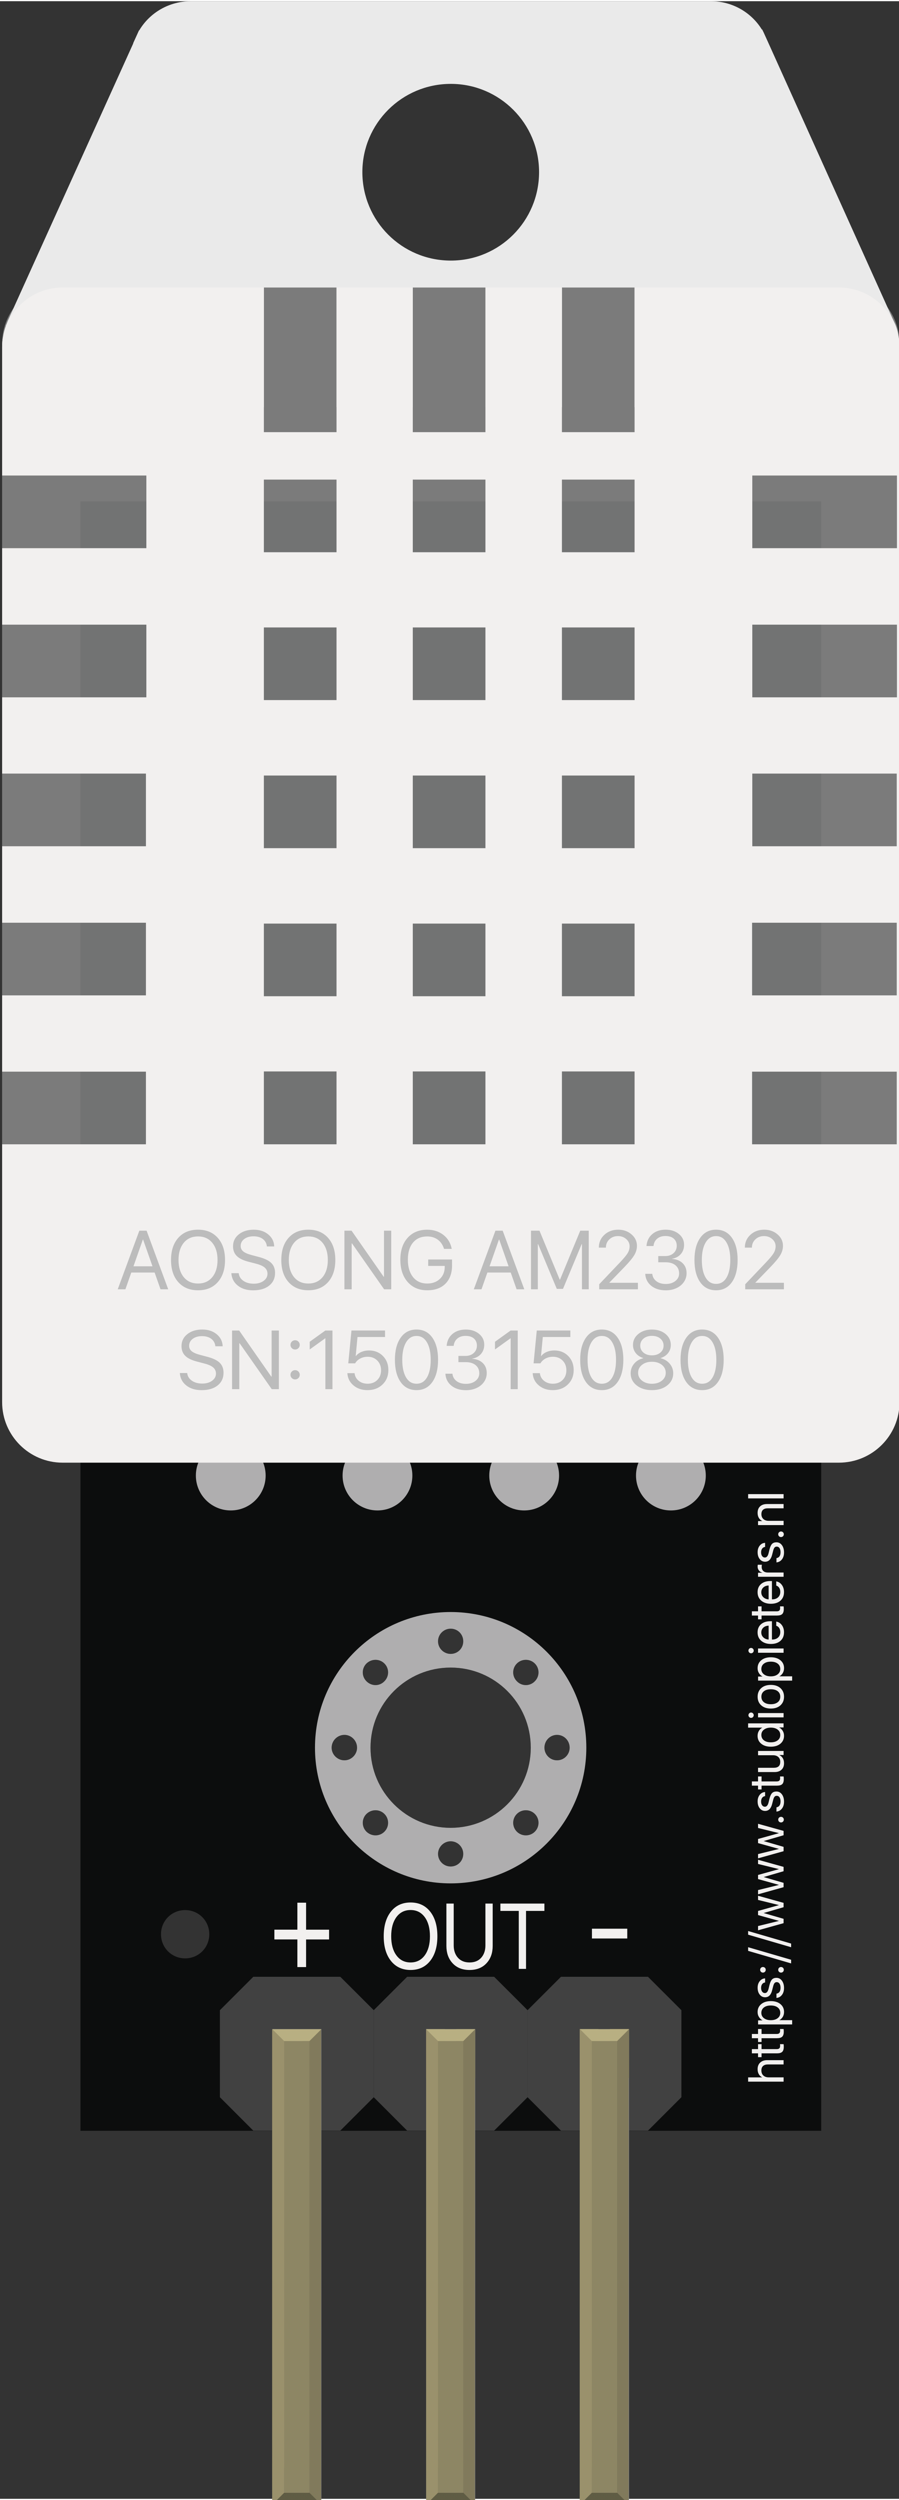 <?xml version='1.0' encoding='utf-8'?>
<!DOCTYPE svg>
<!-- Generator: Adobe Illustrator 23.0.2, SVG Export Plug-In . SVG Version: 6.00 Build 0)  -->
<svg xmlns="http://www.w3.org/2000/svg" version="1.1" x="0px" gorn="0" y="0px" id="Layer_1" viewBox="0 0 42.076 116.894"  xmlns:xml="http://www.w3.org/XML/1998/namespace" baseProfile="basic" height="1.624in" width="0.584in" xml:space="preserve">
    <rect x="0" y="0" width="42.076" height="116.894" fill="#333333" stroke="none"/>
    <desc >
        <referenceFile >DHT22.svg</referenceFile>
    </desc>
    <g >
        <g >
            <path  fill="#0C0D0D" d="M3.765,23.41v76.26h34.67V23.41H3.765z M16.125,81.14c0.32,0,0.59,0.27,0.59,0.6c0,0.32-0.27,0.59-0.59,0.59c-0.33,0-0.6-0.27-0.6-0.59C15.525,81.41,15.795,81.14,16.125,81.14z M26.075,81.14c0.33,0,0.59,0.27,0.59,0.6c0,0.32-0.26,0.59-0.59,0.59s-0.59-0.27-0.59-0.59C25.485,81.41,25.745,81.14,26.075,81.14z M25.035,78.63c-0.23,0.24-0.61,0.24-0.84,0c-0.23-0.23-0.23-0.6,0-0.83c0.23-0.23,0.61-0.23,0.84,0C25.265,78.03,25.265,78.4,25.035,78.63z M25.035,85.67c-0.23,0.23-0.61,0.23-0.84,0c-0.23-0.23-0.23-0.6,0-0.83c0.23-0.23,0.61-0.23,0.84,0C25.265,85.07,25.265,85.44,25.035,85.67z M24.845,81.74c0,2.07-1.68,3.75-3.75,3.75s-3.75-1.68-3.75-3.75c0-2.08,1.68-3.75,3.75-3.75S24.845,79.66,24.845,81.74z M21.685,86.71c0,0.33-0.26,0.59-0.59,0.59c-0.32,0-0.59-0.26-0.59-0.59c0-0.32,0.27-0.59,0.59-0.59C21.425,86.12,21.685,86.39,21.685,86.71z M17.995,78.63c-0.23,0.24-0.6,0.24-0.84,0c-0.23-0.23-0.23-0.6,0-0.83c0.24-0.23,0.61-0.23,0.84,0C18.225,78.03,18.225,78.4,17.995,78.63z M17.155,84.84c0.24-0.23,0.61-0.23,0.84,0c0.23,0.23,0.23,0.6,0,0.83c-0.23,0.23-0.6,0.23-0.84,0C16.925,85.44,16.925,85.07,17.155,84.84z M21.685,76.76c0,0.33-0.26,0.59-0.59,0.59c-0.32,0-0.59-0.26-0.59-0.59s0.27-0.59,0.59-0.59C21.425,76.17,21.685,76.43,21.685,76.76z M8.665,91.6c-0.63,0-1.13-0.5-1.13-1.13c0-0.63,0.5-1.13,1.13-1.13s1.13,0.5,1.13,1.13C9.795,91.1,9.295,91.6,8.665,91.6z"/>
            <g >
                <polygon  fill="#414141" points="11.855,92.462 10.292,94.025 10.292,98.098 11.855,99.662 15.928,99.662 17.492,98.098 17.492,94.025 15.928,92.462 "/>
                <rect x="12.496" gorn="0.2.0.1.1" y="94.666" id="connector0pin"  height="2.791" fill="none" width="2.791"/>
                <rect x="12.743" y="94.913"  height="22.257" fill="#8D8C8C" width="2.298"/>
                <polygon  fill="#414141" points="19.055,92.462 17.492,94.025 17.492,98.098 19.055,99.662 23.128,99.662 24.692,98.098 24.692,94.025 23.128,92.462 "/>
                <rect x="19.696" gorn="0.2.0.1.4" y="94.666" id="connector1pin"  height="2.791" fill="none" width="2.791"/>
                <rect x="19.943" y="94.913"  height="22.257" fill="#8D8C8C" width="2.298"/>
                <polygon  fill="#817A5C" points="21.683,96.652 21.683,95.471 22.242,94.913 22.242,97.211 "/>
                <polygon  fill="#9A916C" points="19.943,94.913 20.501,95.471 20.501,96.652 19.943,97.211 "/>
                <polygon  fill="#414141" points="26.255,92.462 24.692,94.025 24.692,98.098 26.255,99.662 30.328,99.662 31.892,98.098 31.892,94.025 30.328,92.462 "/>
                <rect x="26.896" gorn="0.2.0.1.9" y="94.666" id="connector2pin"  height="2.791" fill="none" width="2.791"/>
                <rect x="27.143" y="94.913"  height="22.257" fill="#8D8C8C" width="2.298"/>
                <polygon  fill="#817A5C" points="28.883,96.652 28.883,95.471 29.442,94.913 29.442,97.211 "/>
                <polygon  fill="#9A916C" points="27.143,94.913 27.701,95.471 27.701,96.652 27.143,97.211 "/>
                <rect x="12.737" y="94.932"  height="22.225" fill="#9A916C" width="0.877"/>
                <rect x="19.946" y="94.912"  height="22.225" fill="#9A916C" width="0.877"/>
                <rect x="27.133" y="94.909"  height="22.225" fill="#9A916C" width="0.877"/>
                <rect x="14.152" y="94.919"  height="22.225" fill="#817A5C" width="0.877"/>
                <polygon  fill="#B8AF82" points="12.743,94.913 13.301,95.471 14.483,95.471 15.042,94.913 "/>
                <polygon  fill="#5F5C44" points="13.301,116.608 14.483,116.608 15.042,117.167 12.743,117.167 "/>
                <rect x="13.299" y="95.47"  height="21.137" fill="#8D8664" width="1.182"/>
                <rect x="21.35" y="94.911"  height="22.225" fill="#817A5C" width="0.877"/>
                <rect x="28.547" y="94.901"  height="22.225" fill="#817A5C" width="0.877"/>
                <polygon  fill="#B8AF82" points="19.943,94.913 20.501,95.471 21.683,95.471 22.242,94.913 "/>
                <polygon  fill="#5F5C44" points="20.501,116.608 21.683,116.608 22.242,117.167 19.943,117.167 "/>
                <rect x="20.499" y="95.47"  height="21.137" fill="#8D8664" width="1.182"/>
                <polygon  fill="#B8AF82" points="27.143,94.913 27.701,95.471 28.883,95.471 29.442,94.913 "/>
                <polygon  fill="#5F5C44" points="27.701,116.608 28.883,116.608 29.442,117.167 27.143,117.167 "/>
                <rect x="27.699" y="95.47"  height="21.137" fill="#8D8664" width="1.182"/>
                <rect x="13.295" y="115.427"  height="1.182" fill="#8D8664" width="1.182"/>
                <rect x="20.495" y="115.427"  height="1.182" fill="#8D8664" width="1.182"/>
                <rect x="27.695" y="115.427"  height="1.182" fill="#8D8664" width="1.182"/>
            </g>
            <path  fill="#AFAEAF" d="M21.092,75.39c-3.5,0-6.35,2.84-6.35,6.35c0,3.5,2.85,6.35,6.35,6.35c3.51,0,6.35-2.85,6.35-6.35C27.442,78.23,24.602,75.39,21.092,75.39z M21.092,76.17c0.33,0,0.59,0.26,0.59,0.59c0,0.33-0.26,0.59-0.59,0.59c-0.32,0-0.59-0.26-0.59-0.59C20.502,76.43,20.772,76.17,21.092,76.17z M17.152,77.8c0.24-0.23,0.61-0.23,0.84,0c0.23,0.23,0.23,0.6,0,0.83c-0.23,0.24-0.6,0.24-0.84,0C16.922,78.4,16.922,78.03,17.152,77.8z M16.122,82.33c-0.33,0-0.6-0.27-0.6-0.59c0-0.33,0.27-0.6,0.6-0.6c0.32,0,0.59,0.27,0.59,0.6C16.712,82.06,16.442,82.33,16.122,82.33z M17.992,85.67c-0.23,0.23-0.6,0.23-0.84,0c-0.23-0.23-0.23-0.6,0-0.83c0.24-0.23,0.61-0.23,0.84,0C18.222,85.07,18.222,85.44,17.992,85.67z M21.092,87.3c-0.32,0-0.59-0.26-0.59-0.59c0-0.32,0.27-0.59,0.59-0.59c0.33,0,0.59,0.27,0.59,0.59C21.682,87.04,21.422,87.3,21.092,87.3z M21.092,85.49c-2.07,0-3.75-1.68-3.75-3.75c0-2.08,1.68-3.75,3.75-3.75s3.75,1.67,3.75,3.75C24.842,83.81,23.162,85.49,21.092,85.49z M25.032,85.67c-0.23,0.23-0.61,0.23-0.84,0c-0.23-0.23-0.23-0.6,0-0.83c0.23-0.23,0.61-0.23,0.84,0C25.262,85.07,25.262,85.44,25.032,85.67z M25.032,78.63c-0.23,0.24-0.61,0.24-0.84,0c-0.23-0.23-0.23-0.6,0-0.83c0.23-0.23,0.61-0.23,0.84,0S25.262,78.4,25.032,78.63z M26.072,82.33c-0.33,0-0.59-0.27-0.59-0.59c0-0.33,0.26-0.6,0.59-0.6c0.33,0,0.59,0.27,0.59,0.6C26.662,82.06,26.402,82.33,26.072,82.33z"/>
        </g>
        <g >
            <circle  cx="10.8" cy="69.003" r="1.633" fill="#AFAEAF"/>
            <circle  cx="17.667" cy="69.003" r="1.633" fill="#AFAEAF"/>
            <circle  cx="24.533" cy="69.003" r="1.633" fill="#AFAEAF"/>
            <circle  cx="31.4" cy="69.003" r="1.633" fill="#AFAEAF"/>
        </g>
        <g >
            <path  fill="#8E8E8E" d="M39.266,58.419H2.934c-1.566,0-2.835-1.269-2.835-2.835v-39.562c0-1.566,1.269-2.835,2.835-2.835H39.266c1.566,0,2.835,1.269,2.835,2.835v39.562C42.1,57.15,40.831,58.419,39.266,58.419z" opacity="0.79"/>
            <g >
                <g >
                    <path  fill="#EAEAEA" d="M42.09,15.95c-0.01-0.09-0.02-0.18-0.04-0.27c-0.02-0.19-0.07-0.37-0.14-0.54l-0.15-0.32L35.93,1.88L35.73,1.44c-0.01-0.02-0.02-0.04-0.03-0.05c-0.01-0.02-0.02-0.04-0.04-0.06C35.17,0.53,34.28,0,33.27,0H8.94C7.91,0,7.01,0.54,6.52,1.36C6.51,1.37,6.5,1.38,6.49,1.4l-0.25,0.55l-0.01,0.04L0.36,14.97l-0.05,0.13c-0.01,0.03-0.02,0.06-0.03,0.08c-0.06,0.16-0.11,0.33-0.13,0.5c-0.02,0.09-0.03,0.18-0.04,0.27c-0.01,0.09-0.01,0.19-0.01,0.29c0.01,0.16,0.02,0.32,0.05,0.47C0.4,18.01,1.56,19,2.94,19h9.41v-5.6h3.4V19h3.57v-5.6h3.4V19h3.58v-5.6h3.4V19h9.57c1.38,0,2.53-0.99,2.78-2.29c0.03-0.15,0.04-0.31,0.05-0.47C42.1,16.14,42.1,16.04,42.09,15.95z M21.1,12.14c-2.29,0-4.14-1.85-4.14-4.14c0-2.28,1.85-4.13,4.14-4.13c2.28,0,4.13,1.85,4.13,4.13C25.23,10.29,23.38,12.14,21.1,12.14z"/>
                    <path  fill="#F2F0EF" d="M0.265,15.183l0.04-0.08c-0.01,0.03-0.02,0.06-0.03,0.08H0.265z"/>
                    <path  fill="#F2F0EF" d="M6.515,1.363c-0.01,0.01-0.02,0.02-0.03,0.04l0.02-0.04H6.515z"/>
                    <path  fill="#F2F0EF" d="M35.725,1.443c-0.02-0.04-0.04-0.08-0.07-0.11l0.02-0.01L35.725,1.443z"/>
                </g>
                <path  fill="#F2F0EF" d="M42.09,15.95c-0.01-0.09-0.02-0.18-0.04-0.27c-0.26-1.3-1.41-2.28-2.79-2.28h-9.56v6.77h-3.4v-6.77h-3.58v6.77h-3.4v-6.77h-3.57v6.77h-3.4v-6.77H2.93c-1.37,0-2.52,0.98-2.78,2.28c-0.02,0.09-0.03,0.18-0.04,0.27c-0.01,0.09-0.01,0.19-0.01,0.29v5.96h6.75v3.4h-6.75v3.58h6.75v3.4h-6.75v3.57h6.73v3.4H0.1v3.58h6.73v3.4H0.1v3.57h6.73V53.5H0.1v12.07c0,1.56,1.27,2.83,2.83,2.83h36.33c1.57,0,2.84-1.27,2.84-2.83V16.24C42.1,16.14,42.1,16.04,42.09,15.95z M15.75,53.5h-3.4v-3.41h3.4V53.5z M15.75,46.57h-3.4v-3.4h3.4V46.57z M15.75,39.64h-3.4v-3.4h3.4V39.64z M15.75,32.71h-3.4v-3.4h3.4V32.71z M15.75,25.79h-3.4v-3.4h3.4V25.79z M22.72,53.5h-3.4v-3.41h3.4V53.5z M22.72,46.57h-3.4v-3.4h3.4V46.57z M22.72,39.64h-3.4v-3.4h3.4V39.64z M22.72,32.71h-3.4v-3.4h3.4V32.71z M22.72,25.79h-3.4v-3.4h3.4V25.79z M29.7,53.5h-3.4v-3.41h3.4V53.5z M29.7,46.57h-3.4v-3.4h3.4V46.57z M29.7,39.64h-3.4v-3.4h3.4V39.64z M29.7,32.71h-3.4v-3.4h3.4V32.71z M29.7,25.79h-3.4v-3.4h3.4V25.79z M41.97,53.5h-6.77v-3.4h6.77V53.5z M41.97,46.53h-6.77v-3.4h6.77V46.53z M35.21,39.55v-3.4h6.76v3.4H35.21z M41.98,32.58h-6.77v-3.4h6.77V32.58z M41.98,25.6h-6.77v-3.4h6.77V25.6z"/>
            </g>
        </g>
        <g >
            <path  fill="#F2F0EF" d="M14.326,90.714v1.294h-0.408v-1.294H12.842v-0.458h1.076V88.994h0.408v1.263h1.076v0.458H14.326z"/>
            <path  fill="#F2F0EF" d="M18.297,89.41c0.225-0.284,0.532-0.426,0.918-0.426s0.693,0.142,0.918,0.426s0.338,0.669,0.338,1.155c0,0.486-0.113,0.87-0.338,1.153c-0.225,0.283-0.532,0.425-0.918,0.425s-0.693-0.142-0.918-0.425c-0.225-0.283-0.338-0.668-0.338-1.153C17.959,90.079,18.072,89.694,18.297,89.41z M19.878,89.668c-0.163-0.221-0.384-0.331-0.662-0.331s-0.499,0.11-0.662,0.331c-0.163,0.221-0.245,0.52-0.245,0.897c0,0.376,0.081,0.674,0.245,0.895c0.163,0.221,0.384,0.331,0.662,0.331s0.499-0.111,0.662-0.331c0.163-0.221,0.245-0.519,0.245-0.895C20.122,90.187,20.041,89.889,19.878,89.668z"/>
            <path  fill="#F2F0EF" d="M21.235,89.035v1.96c0,0.236,0.066,0.427,0.197,0.575c0.132,0.147,0.313,0.221,0.545,0.221c0.232,0,0.413-0.074,0.545-0.221c0.131-0.148,0.197-0.339,0.197-0.575V89.035h0.34v1.985c0,0.332-0.097,0.602-0.292,0.81c-0.195,0.209-0.458,0.313-0.791,0.313c-0.333,0-0.596-0.104-0.791-0.313c-0.194-0.208-0.292-0.478-0.292-0.81V89.035H21.235z"/>
            <path  fill="#F2F0EF" d="M24.62,92.092h-0.34v-2.713h-0.86V89.035h2.06v0.344h-0.86V92.092z"/>
            <path  fill="#F2F0EF" d="M29.358,90.669h-1.653v-0.458h1.653V90.669z"/>
        </g>
        <g >
            <path  fill="#F2F0EF" d="M36.674,97.37h-1.659v-0.2h0.654v-0.005c-0.067-0.034-0.12-0.083-0.156-0.148c-0.037-0.065-0.055-0.142-0.055-0.232c0-0.13,0.04-0.233,0.121-0.308c0.08-0.075,0.188-0.113,0.323-0.113h0.772v0.2h-0.736c-0.097,0-0.171,0.024-0.224,0.072c-0.053,0.048-0.079,0.118-0.079,0.211c0,0.099,0.031,0.177,0.093,0.235c0.062,0.058,0.145,0.087,0.25,0.087h0.697V97.37z"/>
            <path  fill="#F2F0EF" d="M35.19,96.047v-0.2h0.289v-0.232h0.164v0.232h0.71c0.055,0,0.095-0.012,0.12-0.036c0.026-0.024,0.039-0.061,0.039-0.113c0-0.032-0.002-0.06-0.006-0.083h0.168c0.006,0.026,0.009,0.068,0.009,0.126c0,0.11-0.025,0.188-0.074,0.234c-0.049,0.047-0.131,0.07-0.246,0.07H35.643v0.178h-0.164v-0.178H35.19z"/>
            <path  fill="#F2F0EF" d="M35.19,95.338v-0.2h0.289v-0.232h0.164v0.232h0.71c0.055,0,0.095-0.012,0.12-0.036c0.026-0.024,0.039-0.061,0.039-0.113c0-0.032-0.002-0.06-0.006-0.083h0.168c0.006,0.026,0.009,0.068,0.009,0.126c0,0.11-0.025,0.188-0.074,0.234c-0.049,0.047-0.131,0.07-0.246,0.07H35.643v0.178h-0.164v-0.178H35.19z"/>
            <path  fill="#F2F0EF" d="M35.458,94.112c0-0.153,0.056-0.277,0.169-0.371c0.113-0.094,0.263-0.141,0.45-0.141c0.186,0,0.336,0.047,0.449,0.14c0.113,0.093,0.17,0.216,0.17,0.367c0,0.084-0.019,0.16-0.057,0.226s-0.091,0.118-0.157,0.154v0.005h0.593v0.2h-1.594v-0.19h0.202v-0.005c-0.069-0.038-0.123-0.09-0.163-0.157C35.478,94.274,35.458,94.197,35.458,94.112z M36.519,94.151c0-0.107-0.04-0.191-0.12-0.253c-0.079-0.062-0.187-0.093-0.323-0.093c-0.136,0-0.243,0.031-0.323,0.093c-0.08,0.062-0.12,0.146-0.12,0.253c0,0.103,0.041,0.185,0.122,0.248c0.081,0.063,0.188,0.094,0.321,0.094c0.133,0,0.24-0.031,0.321-0.094C36.478,94.337,36.519,94.254,36.519,94.151z"/>
            <path  fill="#F2F0EF" d="M35.809,93.42c-0.103,0-0.187-0.042-0.252-0.125c-0.066-0.083-0.098-0.19-0.098-0.321c0-0.123,0.033-0.226,0.099-0.308s0.149-0.125,0.251-0.13v0.191c-0.058,0.007-0.104,0.033-0.137,0.078c-0.033,0.045-0.05,0.104-0.05,0.176s0.016,0.131,0.049,0.176c0.033,0.044,0.075,0.067,0.128,0.067c0.081,0,0.139-0.066,0.172-0.199l0.045-0.185c0.031-0.12,0.07-0.205,0.119-0.255c0.049-0.049,0.117-0.074,0.205-0.074c0.104,0,0.19,0.044,0.256,0.133c0.066,0.089,0.099,0.203,0.099,0.343c0,0.13-0.032,0.238-0.097,0.322c-0.065,0.085-0.15,0.132-0.257,0.143v-0.2c0.127-0.022,0.191-0.115,0.191-0.278c0-0.08-0.016-0.144-0.048-0.191c-0.032-0.047-0.075-0.071-0.129-0.071c-0.043,0-0.077,0.014-0.102,0.042c-0.025,0.028-0.046,0.075-0.064,0.142l-0.054,0.21C36.08,93.316,35.972,93.42,35.809,93.42z"/>
            <path  fill="#F2F0EF" d="M35.801,92.042c0.026,0.025,0.038,0.056,0.038,0.093s-0.013,0.068-0.038,0.093c-0.025,0.025-0.056,0.038-0.093,0.038c-0.037,0-0.068-0.013-0.093-0.038c-0.026-0.025-0.038-0.056-0.038-0.093s0.013-0.068,0.038-0.093c0.025-0.025,0.056-0.038,0.093-0.038C35.745,92.004,35.776,92.017,35.801,92.042z M36.647,92.042c0.026,0.025,0.038,0.056,0.038,0.093s-0.013,0.068-0.038,0.093c-0.025,0.025-0.056,0.038-0.093,0.038s-0.068-0.013-0.093-0.038c-0.026-0.025-0.038-0.056-0.038-0.093s0.013-0.068,0.038-0.093c0.025-0.025,0.056-0.038,0.093-0.038S36.622,92.017,36.647,92.042z"/>
            <path  fill="#F2F0EF" d="M37.027,91.665v0.171l-2.012-0.587v-0.171L37.027,91.665z"/>
            <path  fill="#F2F0EF" d="M37.027,90.907v0.171l-2.012-0.587v-0.171L37.027,90.907z"/>
            <path  fill="#F2F0EF" d="M35.479,88.669l1.195,0.333v0.203l-0.925,0.27v0.005l0.925,0.269v0.203l-1.195,0.334v-0.199l0.972-0.239v-0.005l-0.972-0.27v-0.193l0.972-0.271v-0.005l-0.972-0.239V88.669z"/>
            <path  fill="#F2F0EF" d="M35.479,86.985l1.195,0.333v0.203l-0.925,0.27v0.005l0.925,0.269v0.203l-1.195,0.334v-0.199l0.972-0.239v-0.005l-0.972-0.27v-0.193l0.972-0.271v-0.005l-0.972-0.239V86.985z"/>
            <path  fill="#F2F0EF" d="M35.479,85.301l1.195,0.333v0.203l-0.925,0.27v0.005l0.925,0.269v0.203l-1.195,0.334v-0.199l0.972-0.239v-0.005l-0.972-0.27v-0.193l0.972-0.271v-0.005l-0.972-0.239V85.301z"/>
            <path  fill="#F2F0EF" d="M36.647,85.014c0.026,0.025,0.038,0.056,0.038,0.093c0,0.037-0.013,0.068-0.038,0.093c-0.025,0.025-0.056,0.038-0.093,0.038s-0.068-0.013-0.093-0.038c-0.026-0.025-0.038-0.056-0.038-0.093c0-0.037,0.013-0.068,0.038-0.093c0.025-0.025,0.056-0.038,0.093-0.038S36.622,84.988,36.647,85.014z"/>
            <path  fill="#F2F0EF" d="M35.809,84.699c-0.103,0-0.187-0.042-0.252-0.125c-0.066-0.083-0.098-0.19-0.098-0.321c0-0.123,0.033-0.226,0.099-0.308s0.149-0.125,0.251-0.13v0.191c-0.058,0.007-0.104,0.033-0.137,0.078c-0.033,0.045-0.05,0.104-0.05,0.176s0.016,0.131,0.049,0.176c0.033,0.044,0.075,0.067,0.128,0.067c0.081,0,0.139-0.066,0.172-0.199l0.045-0.185c0.031-0.12,0.07-0.205,0.119-0.255c0.049-0.049,0.117-0.074,0.205-0.074c0.104,0,0.19,0.044,0.256,0.133c0.066,0.089,0.099,0.203,0.099,0.343c0,0.13-0.032,0.238-0.097,0.322c-0.065,0.085-0.15,0.132-0.257,0.143V84.531c0.127-0.022,0.191-0.115,0.191-0.278c0-0.08-0.016-0.144-0.048-0.191c-0.032-0.047-0.075-0.071-0.129-0.071c-0.043,0-0.077,0.014-0.102,0.042c-0.025,0.028-0.046,0.075-0.064,0.142l-0.054,0.21C36.08,84.594,35.972,84.699,35.809,84.699z"/>
            <path  fill="#F2F0EF" d="M35.19,83.518v-0.2h0.289v-0.232h0.164v0.232h0.71c0.055,0,0.095-0.012,0.12-0.036c0.026-0.024,0.039-0.061,0.039-0.113c0-0.032-0.002-0.06-0.006-0.083h0.168c0.006,0.026,0.009,0.068,0.009,0.126c0,0.11-0.025,0.188-0.074,0.234c-0.049,0.047-0.131,0.07-0.246,0.07H35.643v0.178h-0.164v-0.178H35.19z"/>
            <path  fill="#F2F0EF" d="M35.479,81.892h1.195v0.19h-0.194v0.005c0.143,0.074,0.215,0.201,0.215,0.379c0,0.13-0.039,0.231-0.118,0.304c-0.079,0.073-0.186,0.11-0.322,0.11h-0.776v-0.2h0.74c0.199,0,0.299-0.092,0.299-0.276c0-0.097-0.03-0.173-0.091-0.228c-0.061-0.056-0.143-0.083-0.245-0.083h-0.702V81.892z"/>
            <path  fill="#F2F0EF" d="M36.695,81.181c0,0.153-0.056,0.277-0.169,0.371c-0.113,0.094-0.263,0.141-0.45,0.141c-0.186,0-0.336-0.047-0.449-0.14c-0.113-0.093-0.17-0.216-0.17-0.367c0-0.084,0.019-0.16,0.057-0.226c0.038-0.067,0.091-0.118,0.157-0.154v-0.005h-0.657v-0.2h1.659v0.191h-0.202v0.003c0.07,0.039,0.124,0.092,0.164,0.159C36.675,81.02,36.695,81.095,36.695,81.181z M35.634,81.143c0,0.106,0.04,0.19,0.12,0.252c0.08,0.062,0.187,0.093,0.322,0.093c0.136,0,0.243-0.031,0.323-0.093c0.08-0.062,0.12-0.146,0.12-0.252c0-0.103-0.04-0.187-0.121-0.249c-0.081-0.063-0.188-0.094-0.321-0.094c-0.133,0-0.24,0.032-0.321,0.095C35.674,80.957,35.634,81.04,35.634,81.143z"/>
            <path  fill="#F2F0EF" d="M35.277,80.22c0,0.034-0.012,0.063-0.037,0.087c-0.024,0.025-0.053,0.037-0.087,0.037c-0.034,0-0.064-0.012-0.088-0.037c-0.024-0.025-0.036-0.054-0.036-0.087c0-0.034,0.012-0.064,0.036-0.089c0.024-0.025,0.054-0.037,0.088-0.037c0.034,0,0.063,0.012,0.087,0.037C35.265,80.156,35.277,80.185,35.277,80.22z M36.674,80.32h-1.195v-0.2h1.195V80.32z"/>
            <path  fill="#F2F0EF" d="M36.695,79.354c0,0.167-0.056,0.301-0.167,0.402c-0.111,0.101-0.262,0.152-0.451,0.152c-0.189,0-0.34-0.051-0.451-0.152c-0.112-0.101-0.167-0.235-0.167-0.402c0-0.166,0.056-0.3,0.167-0.401c0.111-0.101,0.262-0.152,0.451-0.152c0.189,0,0.339,0.051,0.451,0.152C36.639,79.054,36.695,79.188,36.695,79.354z M36.402,79.61c0.078-0.063,0.117-0.148,0.117-0.256s-0.039-0.192-0.116-0.255c-0.078-0.063-0.186-0.094-0.326-0.094c-0.139,0-0.248,0.031-0.326,0.094c-0.078,0.063-0.116,0.148-0.116,0.255s0.039,0.193,0.117,0.256c0.078,0.063,0.187,0.095,0.325,0.095C36.215,79.705,36.323,79.673,36.402,79.61z"/>
            <path  fill="#F2F0EF" d="M35.458,78.02c0-0.153,0.056-0.277,0.169-0.371c0.113-0.094,0.263-0.141,0.45-0.141c0.186,0,0.336,0.047,0.449,0.14c0.113,0.093,0.17,0.216,0.17,0.367c0,0.084-0.019,0.16-0.057,0.226c-0.038,0.067-0.091,0.118-0.157,0.154v0.005h0.593v0.2h-1.594v-0.19h0.202v-0.005c-0.069-0.038-0.123-0.09-0.163-0.157C35.478,78.181,35.458,78.105,35.458,78.02z M36.519,78.059c0-0.107-0.04-0.191-0.12-0.253c-0.079-0.062-0.187-0.093-0.323-0.093c-0.136,0-0.243,0.031-0.323,0.093c-0.08,0.062-0.12,0.146-0.12,0.253c0,0.103,0.041,0.185,0.122,0.248c0.081,0.063,0.188,0.094,0.321,0.094c0.133,0,0.24-0.031,0.321-0.094C36.478,78.244,36.519,78.161,36.519,78.059z"/>
            <path  fill="#F2F0EF" d="M35.277,77.197c0,0.034-0.012,0.063-0.037,0.087c-0.024,0.025-0.053,0.037-0.087,0.037c-0.034,0-0.064-0.012-0.088-0.037c-0.024-0.025-0.036-0.054-0.036-0.087c0-0.034,0.012-0.064,0.036-0.089c0.024-0.025,0.054-0.037,0.088-0.037c0.034,0,0.063,0.012,0.087,0.037C35.265,77.133,35.277,77.162,35.277,77.197z M36.674,77.297h-1.195v-0.2h1.195V77.297z"/>
            <path  fill="#F2F0EF" d="M36.331,76.034v-0.197c0.106,0.018,0.193,0.073,0.261,0.165c0.068,0.092,0.102,0.203,0.102,0.333c0,0.171-0.055,0.305-0.166,0.403c-0.11,0.098-0.26,0.147-0.448,0.147c-0.187,0-0.337-0.049-0.452-0.148c-0.114-0.098-0.171-0.23-0.171-0.394c0-0.161,0.054-0.288,0.162-0.382c0.108-0.093,0.253-0.14,0.434-0.14h0.076v0.857h0.011c0.115,0,0.207-0.031,0.276-0.094s0.104-0.148,0.104-0.255c0-0.075-0.017-0.139-0.052-0.192S36.389,76.05,36.331,76.034z M35.631,76.347c0,0.093,0.032,0.17,0.096,0.23c0.064,0.061,0.146,0.095,0.247,0.101V76.029c-0.101,0.002-0.184,0.033-0.247,0.091C35.663,76.178,35.631,76.254,35.631,76.347z"/>
            <path  fill="#F2F0EF" d="M35.19,75.557v-0.2h0.289v-0.232h0.164v0.232h0.71c0.055,0,0.095-0.012,0.12-0.036c0.026-0.024,0.039-0.061,0.039-0.113c0-0.032-0.002-0.06-0.006-0.083h0.168c0.006,0.026,0.009,0.068,0.009,0.126c0,0.11-0.025,0.188-0.074,0.234c-0.049,0.047-0.131,0.07-0.246,0.07H35.643v0.178h-0.164v-0.178H35.19z"/>
            <path  fill="#F2F0EF" d="M36.331,74.153v-0.197c0.106,0.018,0.193,0.073,0.261,0.165c0.068,0.092,0.102,0.203,0.102,0.333c0,0.171-0.055,0.305-0.166,0.403c-0.11,0.098-0.26,0.147-0.448,0.147c-0.187,0-0.337-0.049-0.452-0.148c-0.114-0.098-0.171-0.23-0.171-0.394c0-0.161,0.054-0.288,0.162-0.382c0.108-0.093,0.253-0.14,0.434-0.14h0.076v0.857h0.011c0.115,0,0.207-0.031,0.276-0.094c0.069-0.063,0.104-0.148,0.104-0.255c0-0.075-0.017-0.139-0.052-0.192S36.389,74.17,36.331,74.153z M35.631,74.467c0,0.093,0.032,0.17,0.096,0.23c0.064,0.061,0.146,0.095,0.247,0.101v-0.649c-0.101,0.002-0.184,0.033-0.247,0.091C35.663,74.298,35.631,74.373,35.631,74.467z"/>
            <path  fill="#F2F0EF" d="M36.674,73.74h-1.195v-0.188h0.195v-0.005c-0.067-0.02-0.119-0.056-0.158-0.107c-0.039-0.052-0.058-0.113-0.058-0.182c0-0.016,0.003-0.043,0.008-0.08h0.194c-0.008,0.021-0.011,0.057-0.011,0.107c0,0.077,0.026,0.139,0.077,0.186c0.051,0.047,0.119,0.07,0.203,0.07h0.745V73.74z"/>
            <path  fill="#F2F0EF" d="M35.809,73.036c-0.103,0-0.187-0.042-0.252-0.125c-0.066-0.083-0.098-0.19-0.098-0.321c0-0.123,0.033-0.226,0.099-0.308c0.066-0.082,0.149-0.125,0.251-0.13v0.191c-0.058,0.007-0.104,0.033-0.137,0.078c-0.033,0.045-0.05,0.104-0.05,0.176c0,0.073,0.016,0.131,0.049,0.176c0.033,0.044,0.075,0.067,0.128,0.067c0.081,0,0.139-0.066,0.172-0.199l0.045-0.185c0.031-0.12,0.07-0.205,0.119-0.255c0.049-0.049,0.117-0.074,0.205-0.074c0.104,0,0.19,0.044,0.256,0.133c0.066,0.089,0.099,0.203,0.099,0.343c0,0.13-0.032,0.238-0.097,0.322c-0.065,0.085-0.15,0.132-0.257,0.143v-0.2c0.127-0.022,0.191-0.115,0.191-0.278c0-0.08-0.016-0.144-0.048-0.191c-0.032-0.047-0.075-0.071-0.129-0.071c-0.043,0-0.077,0.014-0.102,0.042c-0.025,0.028-0.046,0.075-0.064,0.142l-0.054,0.21C36.08,72.931,35.972,73.036,35.809,73.036z"/>
            <path  fill="#F2F0EF" d="M36.647,71.658c0.026,0.025,0.038,0.056,0.038,0.093s-0.013,0.068-0.038,0.093c-0.025,0.025-0.056,0.038-0.093,0.038s-0.068-0.013-0.093-0.038c-0.026-0.025-0.038-0.056-0.038-0.093s0.013-0.068,0.038-0.093c0.025-0.025,0.056-0.038,0.093-0.038S36.622,71.632,36.647,71.658z"/>
            <path  fill="#F2F0EF" d="M36.674,71.322h-1.195v-0.188h0.191v-0.005c-0.067-0.034-0.119-0.084-0.156-0.148c-0.037-0.064-0.056-0.141-0.056-0.231c0-0.13,0.039-0.232,0.118-0.305c0.079-0.073,0.186-0.109,0.322-0.109h0.776v0.2h-0.74c-0.097,0-0.171,0.023-0.222,0.069c-0.051,0.046-0.076,0.115-0.076,0.206c0,0.094,0.031,0.17,0.092,0.226c0.061,0.057,0.143,0.085,0.244,0.085h0.703V71.322z"/>
            <path  fill="#F2F0EF" d="M36.674,70.072h-1.659v-0.2h1.659V70.072z"/>
        </g>
        <g >
            <path  fill="#BCBCBC" d="M7.513,60.286l-0.276-0.785h-1.092l-0.276,0.785h-0.359l1.012-2.744h0.339l1.012,2.744H7.513z M6.686,57.958L6.247,59.21h0.89l-0.439-1.251H6.686z"/>
            <path  fill="#BCBCBC" d="M8.344,57.878c0.227-0.255,0.535-0.382,0.924-0.382c0.389,0,0.697,0.127,0.924,0.382c0.227,0.255,0.34,0.6,0.34,1.036s-0.113,0.781-0.34,1.036C9.966,60.205,9.658,60.332,9.269,60.332c-0.389,0-0.697-0.127-0.924-0.381c-0.227-0.254-0.34-0.599-0.34-1.036S8.117,58.133,8.344,57.878z M9.935,58.109c-0.164-0.198-0.386-0.298-0.667-0.298c-0.28,0-0.503,0.099-0.667,0.298c-0.164,0.198-0.246,0.467-0.246,0.805c0,0.337,0.082,0.605,0.246,0.804c0.164,0.198,0.386,0.298,0.667,0.298c0.28,0,0.502-0.099,0.667-0.298c0.164-0.198,0.246-0.466,0.246-0.804C10.182,58.576,10.099,58.308,9.935,58.109z"/>
            <path  fill="#BCBCBC" d="M10.828,59.531h0.344c0.016,0.148,0.089,0.268,0.218,0.358c0.129,0.09,0.291,0.135,0.488,0.135c0.185,0,0.338-0.044,0.459-0.132c0.121-0.088,0.182-0.199,0.182-0.334c0-0.115-0.042-0.21-0.126-0.285c-0.085-0.075-0.219-0.136-0.404-0.184l-0.352-0.091c-0.254-0.065-0.439-0.155-0.555-0.271c-0.117-0.116-0.175-0.267-0.175-0.454c0-0.228,0.09-0.415,0.271-0.559c0.181-0.145,0.414-0.217,0.699-0.217c0.273,0,0.498,0.073,0.677,0.22c0.179,0.147,0.272,0.335,0.28,0.564h-0.342c-0.015-0.147-0.079-0.263-0.19-0.348c-0.112-0.085-0.257-0.127-0.436-0.127c-0.178,0-0.322,0.042-0.434,0.126c-0.112,0.084-0.168,0.193-0.168,0.327c0,0.104,0.041,0.189,0.123,0.256c0.082,0.066,0.216,0.124,0.402,0.172l0.287,0.076c0.284,0.071,0.488,0.165,0.612,0.283c0.124,0.118,0.186,0.275,0.186,0.472c0,0.251-0.092,0.45-0.277,0.596c-0.184,0.147-0.434,0.22-0.75,0.22c-0.292,0-0.53-0.073-0.715-0.219C10.945,59.967,10.845,59.773,10.828,59.531z"/>
            <path  fill="#BCBCBC" d="M13.506,57.878c0.227-0.255,0.535-0.382,0.924-0.382c0.389,0,0.697,0.127,0.924,0.382c0.227,0.255,0.34,0.6,0.34,1.036s-0.113,0.781-0.34,1.036c-0.227,0.254-0.535,0.381-0.924,0.381c-0.389,0-0.697-0.127-0.924-0.381c-0.227-0.254-0.34-0.599-0.34-1.036S13.279,58.133,13.506,57.878z M15.097,58.109c-0.164-0.198-0.386-0.298-0.667-0.298c-0.28,0-0.503,0.099-0.667,0.298c-0.164,0.198-0.246,0.467-0.246,0.805c0,0.337,0.082,0.605,0.246,0.804c0.164,0.198,0.386,0.298,0.667,0.298c0.28,0,0.502-0.099,0.667-0.298c0.164-0.198,0.246-0.466,0.246-0.804C15.343,58.576,15.261,58.308,15.097,58.109z"/>
            <path  fill="#BCBCBC" d="M16.459,60.286h-0.339v-2.744h0.333l1.502,2.155h0.017v-2.155h0.339v2.744h-0.333l-1.502-2.147h-0.017V60.286z"/>
            <path  fill="#BCBCBC" d="M21.159,59.151c0,0.371-0.102,0.661-0.307,0.869c-0.205,0.208-0.49,0.312-0.857,0.312c-0.383,0-0.688-0.13-0.916-0.389c-0.228-0.259-0.341-0.607-0.341-1.043c0-0.429,0.113-0.77,0.34-1.023c0.227-0.254,0.533-0.38,0.917-0.38c0.297,0,0.549,0.082,0.758,0.244c0.208,0.163,0.338,0.381,0.389,0.653h-0.359c-0.057-0.185-0.154-0.328-0.292-0.43c-0.138-0.101-0.303-0.152-0.496-0.152c-0.283,0-0.504,0.096-0.665,0.288c-0.161,0.192-0.241,0.458-0.241,0.798c0,0.345,0.081,0.617,0.243,0.818c0.162,0.2,0.383,0.3,0.662,0.3c0.243,0,0.441-0.072,0.593-0.216c0.152-0.144,0.228-0.33,0.228-0.56V59.191h-0.774v-0.3h1.116V59.151z"/>
            <path  fill="#BCBCBC" d="M24.179,60.286l-0.276-0.785h-1.092l-0.276,0.785h-0.359l1.012-2.744h0.339l1.012,2.744H24.179z M23.352,57.958l-0.439,1.251h0.89l-0.439-1.251H23.352z"/>
            <path  fill="#BCBCBC" d="M27.557,60.286h-0.32v-2.115h-0.013l-0.875,2.096h-0.289l-0.875-2.096h-0.013v2.115h-0.32v-2.744h0.397l0.947,2.29h0.015l0.947-2.29h0.397V60.286z"/>
            <path  fill="#BCBCBC" d="M28.028,58.333c0-0.24,0.086-0.439,0.259-0.598c0.172-0.159,0.388-0.239,0.647-0.239c0.245,0,0.452,0.073,0.622,0.219c0.17,0.146,0.255,0.324,0.255,0.534c0,0.152-0.042,0.299-0.126,0.439c-0.084,0.141-0.241,0.33-0.472,0.569l-0.694,0.717v0.008h1.337v0.304h-1.811v-0.236l0.966-1.017c0.184-0.194,0.306-0.341,0.366-0.441c0.06-0.1,0.09-0.207,0.09-0.321c0-0.132-0.053-0.244-0.159-0.337c-0.106-0.093-0.234-0.139-0.385-0.139c-0.161,0-0.295,0.051-0.403,0.154c-0.108,0.103-0.162,0.231-0.162,0.384v0.002h-0.331V58.333z"/>
            <path  fill="#BCBCBC" d="M30.809,59.019v-0.289h0.329c0.157,0,0.286-0.045,0.386-0.136c0.1-0.09,0.15-0.206,0.15-0.345s-0.046-0.25-0.139-0.333s-0.224-0.124-0.394-0.124c-0.157,0-0.285,0.042-0.384,0.126c-0.099,0.084-0.156,0.198-0.171,0.342h-0.329c0.019-0.233,0.109-0.419,0.271-0.557c0.161-0.138,0.371-0.207,0.628-0.207c0.247,0,0.453,0.067,0.616,0.2c0.164,0.133,0.245,0.302,0.245,0.508c0,0.171-0.051,0.315-0.152,0.432s-0.238,0.19-0.411,0.221v0.008c0.208,0.013,0.373,0.079,0.496,0.199c0.123,0.12,0.184,0.276,0.184,0.469c0,0.153-0.043,0.292-0.129,0.415c-0.086,0.123-0.203,0.218-0.35,0.285c-0.147,0.067-0.31,0.101-0.489,0.101c-0.284,0-0.513-0.071-0.687-0.213s-0.267-0.328-0.28-0.559h0.329c0.015,0.143,0.079,0.258,0.192,0.345c0.113,0.087,0.26,0.13,0.441,0.13c0.181,0,0.33-0.046,0.448-0.139c0.117-0.093,0.176-0.21,0.176-0.354c0-0.161-0.057-0.288-0.17-0.382s-0.268-0.141-0.465-0.141H30.809z"/>
            <path  fill="#BCBCBC" d="M33.515,60.332c-0.318,0-0.567-0.127-0.745-0.381s-0.267-0.6-0.267-1.038c0-0.434,0.09-0.778,0.269-1.034c0.179-0.255,0.427-0.383,0.743-0.383s0.563,0.127,0.741,0.381c0.178,0.254,0.267,0.599,0.267,1.034c0,0.437-0.089,0.784-0.266,1.038S33.832,60.332,33.515,60.332z M33.023,59.733c0.117,0.2,0.281,0.3,0.493,0.3c0.212,0,0.375-0.1,0.491-0.299c0.115-0.2,0.173-0.473,0.173-0.821c0-0.342-0.058-0.614-0.175-0.815c-0.117-0.201-0.28-0.302-0.489-0.302s-0.373,0.101-0.491,0.302c-0.118,0.202-0.177,0.472-0.177,0.812C32.848,59.258,32.906,59.532,33.023,59.733z"/>
            <path  fill="#BCBCBC" d="M34.862,58.333c0-0.24,0.086-0.439,0.259-0.598c0.172-0.159,0.388-0.239,0.647-0.239c0.245,0,0.452,0.073,0.622,0.219c0.17,0.146,0.255,0.324,0.255,0.534c0,0.152-0.042,0.299-0.126,0.439c-0.084,0.141-0.241,0.33-0.472,0.569l-0.694,0.717v0.008H36.689v0.304H34.879v-0.236l0.966-1.017c0.184-0.194,0.306-0.341,0.366-0.441c0.06-0.1,0.09-0.207,0.09-0.321c0-0.132-0.053-0.244-0.159-0.337c-0.106-0.093-0.234-0.139-0.385-0.139c-0.161,0-0.295,0.051-0.403,0.154c-0.108,0.103-0.162,0.231-0.162,0.384v0.002h-0.331V58.333z"/>
            <path  fill="#BCBCBC" d="M8.417,64.205h0.344c0.016,0.148,0.089,0.268,0.218,0.358s0.291,0.135,0.488,0.135c0.185,0,0.338-0.044,0.459-0.132c0.121-0.088,0.182-0.199,0.182-0.334c0-0.115-0.042-0.21-0.126-0.285c-0.085-0.075-0.219-0.136-0.404-0.184L9.225,63.67c-0.254-0.065-0.439-0.155-0.555-0.271c-0.117-0.116-0.175-0.267-0.175-0.454c0-0.228,0.09-0.415,0.271-0.559c0.181-0.145,0.414-0.217,0.699-0.217c0.273,0,0.498,0.073,0.677,0.22c0.179,0.147,0.272,0.335,0.28,0.564h-0.342c-0.015-0.147-0.079-0.263-0.19-0.348c-0.112-0.085-0.257-0.127-0.436-0.127c-0.178,0-0.322,0.042-0.434,0.126c-0.112,0.084-0.168,0.193-0.168,0.327c0,0.104,0.041,0.189,0.123,0.256c0.082,0.066,0.216,0.124,0.402,0.172l0.287,0.076c0.284,0.071,0.488,0.165,0.612,0.283c0.124,0.118,0.186,0.275,0.186,0.472c0,0.251-0.092,0.45-0.277,0.596c-0.184,0.147-0.434,0.22-0.75,0.22c-0.292,0-0.53-0.073-0.715-0.219C8.534,64.641,8.433,64.447,8.417,64.205z"/>
            <path  fill="#BCBCBC" d="M11.199,64.96H10.861v-2.744h0.333l1.502,2.155h0.017v-2.155h0.339v2.744h-0.333l-1.502-2.147h-0.017V64.96z"/>
            <path  fill="#BCBCBC" d="M13.966,63.041c-0.042,0.042-0.093,0.063-0.154,0.063s-0.112-0.021-0.154-0.063c-0.042-0.042-0.063-0.093-0.063-0.154c0-0.061,0.021-0.112,0.063-0.154c0.042-0.042,0.093-0.063,0.154-0.063s0.112,0.021,0.154,0.063c0.042,0.042,0.063,0.093,0.063,0.154C14.029,62.948,14.008,62.999,13.966,63.041z M13.966,64.441c-0.042,0.042-0.093,0.063-0.154,0.063s-0.112-0.021-0.154-0.063c-0.042-0.042-0.063-0.093-0.063-0.154s0.021-0.112,0.063-0.154c0.042-0.042,0.093-0.063,0.154-0.063s0.112,0.021,0.154,0.063c0.042,0.042,0.063,0.093,0.063,0.154S14.008,64.399,13.966,64.441z"/>
            <path  fill="#BCBCBC" d="M15.229,64.96v-2.381h-0.008l-0.726,0.523v-0.361l0.73-0.525h0.335v2.744H15.229z"/>
            <path  fill="#BCBCBC" d="M17.199,65.005c-0.262,0-0.482-0.074-0.657-0.223c-0.176-0.148-0.27-0.339-0.284-0.572h0.337c0.015,0.146,0.079,0.265,0.192,0.357s0.252,0.138,0.417,0.138c0.186,0,0.338-0.058,0.455-0.175s0.176-0.268,0.176-0.453c0-0.185-0.059-0.337-0.176-0.456c-0.117-0.118-0.267-0.178-0.45-0.178c-0.128,0-0.244,0.027-0.348,0.082s-0.184,0.13-0.24,0.226h-0.321l0.15-1.537h1.571v0.304h-1.289l-0.084,0.894h0.008c0.062-0.082,0.147-0.147,0.256-0.194c0.108-0.047,0.228-0.07,0.358-0.07c0.264,0,0.481,0.087,0.651,0.259c0.171,0.173,0.256,0.393,0.256,0.659c0,0.275-0.091,0.5-0.274,0.675C17.72,64.918,17.486,65.005,17.199,65.005z"/>
            <path  fill="#BCBCBC" d="M19.495,65.005c-0.318,0-0.567-0.127-0.745-0.381c-0.178-0.254-0.267-0.6-0.267-1.038c0-0.434,0.09-0.778,0.269-1.034c0.179-0.255,0.427-0.383,0.743-0.383s0.563,0.127,0.741,0.381c0.178,0.254,0.267,0.599,0.267,1.034c0,0.437-0.089,0.784-0.266,1.038S19.812,65.005,19.495,65.005z M19.002,64.406c0.117,0.2,0.281,0.3,0.493,0.3c0.212,0,0.375-0.1,0.491-0.299c0.115-0.2,0.173-0.473,0.173-0.821c0-0.342-0.058-0.614-0.175-0.815c-0.117-0.201-0.28-0.302-0.489-0.302s-0.373,0.101-0.491,0.302c-0.118,0.202-0.177,0.472-0.177,0.812C18.827,63.932,18.886,64.206,19.002,64.406z"/>
            <path  fill="#BCBCBC" d="M21.456,63.693v-0.289h0.329c0.157,0,0.286-0.045,0.386-0.136c0.1-0.09,0.15-0.206,0.15-0.345c0-0.139-0.046-0.25-0.139-0.333c-0.093-0.082-0.224-0.124-0.394-0.124c-0.157,0-0.285,0.042-0.384,0.126c-0.099,0.084-0.156,0.198-0.171,0.342h-0.329c0.019-0.233,0.109-0.419,0.271-0.557c0.161-0.138,0.371-0.207,0.628-0.207c0.247,0,0.453,0.067,0.616,0.2s0.245,0.302,0.245,0.508c0,0.171-0.051,0.315-0.152,0.432s-0.238,0.19-0.411,0.221v0.008c0.208,0.013,0.373,0.079,0.496,0.199c0.123,0.12,0.184,0.276,0.184,0.469c0,0.153-0.043,0.292-0.129,0.415s-0.203,0.218-0.35,0.285c-0.147,0.067-0.31,0.101-0.489,0.101c-0.284,0-0.513-0.071-0.687-0.213c-0.174-0.142-0.267-0.328-0.28-0.559h0.329c0.015,0.143,0.079,0.258,0.192,0.345c0.113,0.087,0.26,0.13,0.441,0.13c0.181,0,0.33-0.046,0.448-0.139c0.117-0.093,0.176-0.21,0.176-0.354c0-0.161-0.057-0.288-0.17-0.382s-0.268-0.141-0.465-0.141H21.456z"/>
            <path  fill="#BCBCBC" d="M23.901,64.96v-2.381h-0.008l-0.726,0.523v-0.361l0.73-0.525h0.335v2.744H23.901z"/>
            <path  fill="#BCBCBC" d="M25.872,65.005c-0.262,0-0.482-0.074-0.657-0.223c-0.176-0.148-0.27-0.339-0.284-0.572h0.337c0.015,0.146,0.079,0.265,0.192,0.357s0.252,0.138,0.417,0.138c0.186,0,0.338-0.058,0.455-0.175s0.176-0.268,0.176-0.453c0-0.185-0.059-0.337-0.176-0.456c-0.117-0.118-0.267-0.178-0.45-0.178c-0.128,0-0.244,0.027-0.348,0.082c-0.104,0.055-0.184,0.13-0.24,0.226h-0.321l0.15-1.537h1.571v0.304h-1.289l-0.084,0.894h0.008c0.062-0.082,0.147-0.147,0.256-0.194c0.108-0.047,0.228-0.07,0.358-0.07c0.264,0,0.481,0.087,0.651,0.259c0.171,0.173,0.256,0.393,0.256,0.659c0,0.275-0.091,0.5-0.274,0.675C26.393,64.918,26.158,65.005,25.872,65.005z"/>
            <path  fill="#BCBCBC" d="M28.167,65.005c-0.318,0-0.567-0.127-0.745-0.381c-0.178-0.254-0.267-0.6-0.267-1.038c0-0.434,0.09-0.778,0.269-1.034c0.179-0.255,0.427-0.383,0.743-0.383c0.316,0,0.563,0.127,0.741,0.381c0.178,0.254,0.267,0.599,0.267,1.034c0,0.437-0.089,0.784-0.266,1.038S28.484,65.005,28.167,65.005z M27.675,64.406c0.117,0.2,0.281,0.3,0.493,0.3c0.212,0,0.375-0.1,0.491-0.299c0.115-0.2,0.173-0.473,0.173-0.821c0-0.342-0.058-0.614-0.175-0.815c-0.117-0.201-0.28-0.302-0.489-0.302c-0.209,0-0.373,0.101-0.491,0.302c-0.118,0.202-0.177,0.472-0.177,0.812C27.5,63.932,27.558,64.206,27.675,64.406z"/>
            <path  fill="#BCBCBC" d="M30.512,65.005c-0.29,0-0.529-0.074-0.715-0.221c-0.186-0.148-0.28-0.336-0.28-0.566c0-0.171,0.054-0.321,0.162-0.451c0.108-0.129,0.25-0.214,0.428-0.255v-0.008c-0.148-0.046-0.266-0.123-0.352-0.233c-0.086-0.109-0.129-0.237-0.129-0.381c0-0.207,0.084-0.378,0.252-0.515c0.168-0.137,0.379-0.205,0.634-0.205c0.256,0,0.467,0.068,0.634,0.204c0.167,0.137,0.25,0.309,0.25,0.518c0,0.143-0.042,0.269-0.127,0.378c-0.085,0.109-0.202,0.187-0.352,0.234v0.008c0.178,0.042,0.32,0.127,0.429,0.257c0.108,0.129,0.163,0.279,0.163,0.449c0,0.229-0.093,0.418-0.28,0.566C31.043,64.932,30.804,65.005,30.512,65.005z M30.512,64.707c0.189,0,0.344-0.048,0.465-0.145c0.121-0.096,0.182-0.219,0.182-0.369c0-0.151-0.061-0.274-0.182-0.371c-0.121-0.096-0.276-0.145-0.465-0.145s-0.344,0.049-0.465,0.145c-0.121,0.097-0.182,0.22-0.182,0.37c0,0.15,0.061,0.273,0.183,0.369S30.324,64.707,30.512,64.707z M30.512,63.377c0.16,0,0.291-0.042,0.393-0.127c0.102-0.085,0.153-0.194,0.153-0.327c0-0.134-0.051-0.244-0.152-0.33c-0.101-0.086-0.233-0.128-0.394-0.128c-0.161,0-0.292,0.043-0.394,0.128c-0.101,0.085-0.152,0.195-0.152,0.33c0,0.133,0.051,0.242,0.152,0.327S30.351,63.377,30.512,63.377z"/>
            <path  fill="#BCBCBC" d="M32.863,65.005c-0.318,0-0.567-0.127-0.745-0.381s-0.267-0.6-0.267-1.038c0-0.434,0.09-0.778,0.269-1.034c0.179-0.255,0.427-0.383,0.743-0.383s0.563,0.127,0.741,0.381c0.178,0.254,0.267,0.599,0.267,1.034c0,0.437-0.089,0.784-0.266,1.038C33.427,64.878,33.18,65.005,32.863,65.005z M32.37,64.406c0.117,0.2,0.281,0.3,0.493,0.3c0.212,0,0.375-0.1,0.491-0.299c0.115-0.2,0.173-0.473,0.173-0.821c0-0.342-0.058-0.614-0.175-0.815c-0.117-0.201-0.28-0.302-0.489-0.302s-0.373,0.101-0.491,0.302c-0.118,0.202-0.177,0.472-0.177,0.812C32.195,63.932,32.254,64.206,32.37,64.406z"/>
        </g>
    </g>
</svg>
